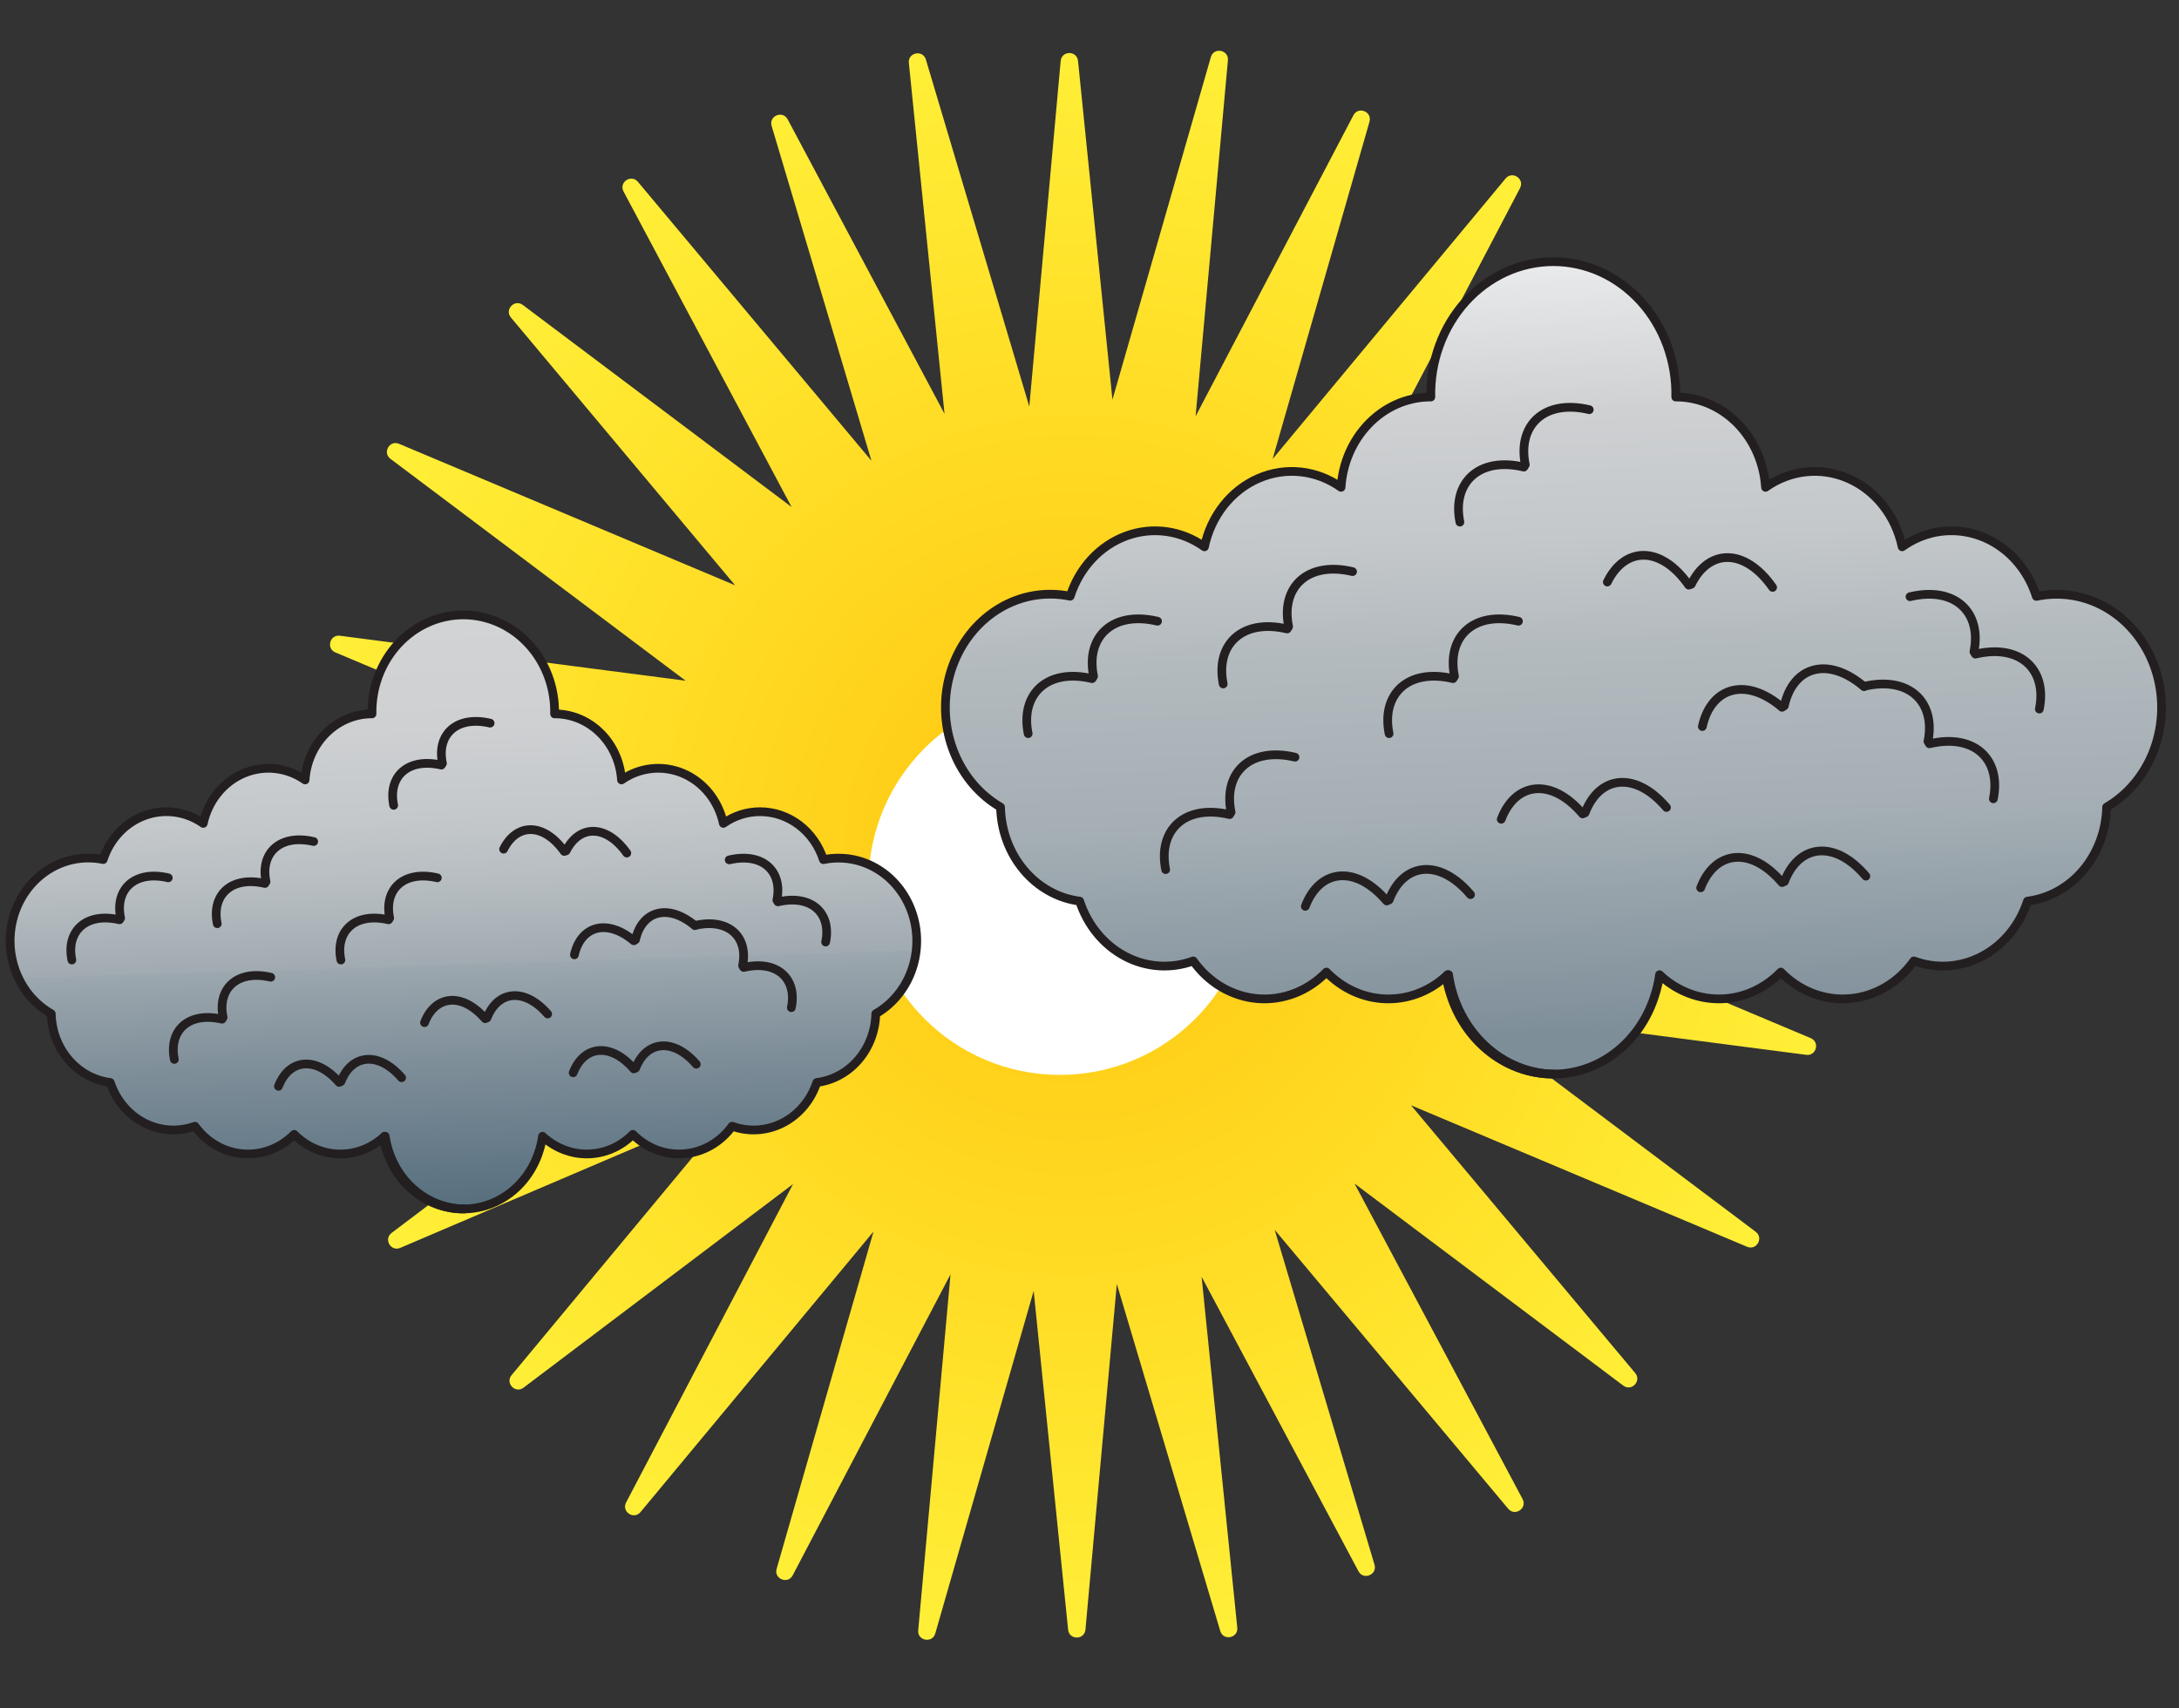 <svg width="125" height="98" viewBox="0 0 125 98" fill="none" xmlns="http://www.w3.org/2000/svg">
<rect x="0" y="0" width="125" height="98" fill="#333333" stroke="none"/>
<path d="M16.91 48.249C16.333 48.33 16.337 49.165 16.915 49.24L103.616 60.523C104.194 60.598 104.412 59.792 103.875 59.566L22.892 25.464C22.348 25.235 21.926 25.971 22.396 26.325L93.12 79.501C93.595 79.859 94.186 79.236 93.804 78.781L36.595 10.433C36.209 9.972 35.487 10.459 35.77 10.989L77.929 90.153C78.212 90.686 79.022 90.353 78.849 89.775L53.114 3.418C52.94 2.836 52.075 3.008 52.137 3.612L61.273 93.507C61.334 94.109 62.214 94.104 62.268 93.501L70.44 3.459C70.495 2.855 69.629 2.693 69.461 3.276L44.552 90.016C44.386 90.595 45.196 90.92 45.475 90.386L87.197 10.794C87.476 10.262 86.753 9.781 86.37 10.242L29.347 78.903C28.968 79.359 29.559 79.979 30.033 79.621L100.649 26.259C101.12 25.904 100.694 25.169 100.151 25.401L19.382 59.9C18.845 60.129 19.069 60.936 19.647 60.855L106.203 48.751C106.781 48.67 106.777 47.835 106.199 47.76L19.498 36.477C18.92 36.402 18.702 37.208 19.239 37.434L100.223 71.536C100.766 71.765 101.188 71.029 100.717 70.675L29.994 17.499C29.519 17.142 28.928 17.764 29.31 18.219L86.519 86.567C86.905 87.028 87.627 86.541 87.344 86.011L45.185 6.847C44.902 6.314 44.092 6.647 44.265 7.225L70.001 93.582C70.174 94.164 71.038 93.992 70.977 93.388L61.841 3.493C61.78 2.89 60.901 2.896 60.846 3.499L52.674 93.541C52.619 94.145 53.485 94.307 53.653 93.724L78.562 6.983C78.728 6.405 77.918 6.08 77.639 6.614L35.917 86.206C35.638 86.738 36.361 87.219 36.744 86.758L93.767 18.098C94.146 17.64 93.555 17.021 93.081 17.379L22.465 70.741C21.994 71.097 22.42 71.831 22.962 71.599L103.732 37.1C104.269 36.871 104.045 36.065 103.467 36.145L16.91 48.249Z" fill="url(#paint0_radial_73_11937)"/>
<path d="M71.779 50.696C71.779 56.759 66.864 61.674 60.801 61.674C54.738 61.674 49.822 56.759 49.822 50.696C49.822 44.633 54.738 39.717 60.801 39.717C66.864 39.717 71.779 44.633 71.779 50.696Z" fill="white"/>
<path d="M48.086 49.237C47.8 49.237 47.514 49.266 47.234 49.324C46.974 48.522 46.485 47.826 45.835 47.332C45.185 46.839 44.406 46.574 43.606 46.573C42.856 46.57 42.121 46.804 41.496 47.245C41.358 46.605 41.077 46.01 40.675 45.51C40.273 45.01 39.764 44.621 39.19 44.376C38.616 44.131 37.994 44.037 37.378 44.102C36.763 44.167 36.171 44.389 35.653 44.75C35.587 43.739 35.168 42.791 34.479 42.091C33.789 41.39 32.878 40.987 31.924 40.961H31.815C31.83 40.221 31.706 39.485 31.45 38.797C31.193 38.108 30.81 37.481 30.322 36.952C29.834 36.423 29.252 36.003 28.609 35.716C27.966 35.429 27.275 35.281 26.578 35.281C25.88 35.281 25.19 35.429 24.547 35.716C23.904 36.003 23.322 36.423 22.834 36.952C22.346 37.481 21.963 38.108 21.706 38.797C21.45 39.485 21.326 40.221 21.341 40.961H21.232C20.277 40.987 19.367 41.39 18.677 42.091C17.988 42.791 17.569 43.739 17.502 44.75C16.985 44.389 16.393 44.167 15.777 44.102C15.162 44.037 14.54 44.131 13.966 44.376C13.392 44.621 12.882 45.01 12.481 45.51C12.079 46.01 11.798 46.605 11.66 47.245C11.172 46.903 10.616 46.684 10.035 46.605C9.455 46.526 8.865 46.589 8.311 46.789C7.757 46.99 7.253 47.322 6.839 47.76C6.425 48.199 6.11 48.732 5.92 49.319C5.64 49.261 5.355 49.231 5.069 49.232C4.071 49.229 3.101 49.581 2.313 50.23C1.525 50.88 0.964 51.79 0.719 52.817C0.474 53.844 0.56 54.928 0.963 55.897C1.366 56.866 2.062 57.664 2.941 58.165C2.963 59.145 3.317 60.083 3.939 60.808C4.561 61.533 5.408 61.995 6.325 62.11C6.66 63.122 7.358 63.954 8.268 64.424C9.177 64.893 10.225 64.963 11.183 64.619C11.511 65.072 11.925 65.448 12.398 65.72C12.872 65.993 13.394 66.156 13.931 66.2C14.468 66.244 15.008 66.168 15.515 65.976C16.023 65.784 16.486 65.48 16.876 65.086C17.554 65.773 18.446 66.173 19.384 66.21C20.321 66.246 21.239 65.917 21.962 65.284C21.995 65.254 22.027 65.225 22.057 65.194C22.202 66.277 22.688 67.277 23.435 68.031C24.183 68.785 25.149 69.248 26.176 69.346C27.203 69.444 28.231 69.171 29.094 68.571C29.956 67.971 30.602 67.079 30.927 66.041C31.017 65.766 31.082 65.484 31.121 65.196L31.218 65.286C31.907 65.883 32.768 66.21 33.657 66.212C34.644 66.213 35.593 65.809 36.307 65.086C36.697 65.48 37.16 65.784 37.667 65.976C38.174 66.168 38.714 66.244 39.251 66.2C39.788 66.156 40.31 65.992 40.783 65.72C41.256 65.447 41.67 65.072 41.998 64.619C42.956 64.963 44.003 64.893 44.913 64.424C45.822 63.954 46.52 63.122 46.856 62.11C47.773 61.995 48.62 61.533 49.242 60.808C49.863 60.083 50.218 59.145 50.239 58.165C51.118 57.662 51.812 56.862 52.213 55.892C52.614 54.921 52.697 53.837 52.45 52.81C52.202 51.784 51.639 50.875 50.849 50.227C50.059 49.58 49.087 49.231 48.089 49.237H48.086Z" fill="url(#paint1_linear_73_11937)" stroke="#231F20" stroke-width="0.5" stroke-linecap="round" stroke-linejoin="round"/>
<path d="M26.634 69.368H26.577C25.602 69.367 24.653 69.041 23.863 68.437C23.073 67.832 22.482 66.979 22.174 65.999C22.098 65.766 22.042 65.526 22.005 65.284C22.037 65.254 22.069 65.225 22.099 65.194C22.267 66.347 22.814 67.4 23.645 68.164C24.475 68.928 25.535 69.355 26.634 69.368Z" stroke="#231F20" stroke-width="0.5" stroke-linecap="round" stroke-linejoin="round"/>
<path d="M17.995 48.285C16.07 47.836 14.914 48.939 15.26 50.591L15.198 50.691C13.276 50.242 12.12 51.348 12.463 53" stroke="#231F20" stroke-width="0.5" stroke-linecap="round" stroke-linejoin="round"/>
<path d="M9.654 50.367C7.73 49.918 6.574 51.023 6.919 52.675L6.857 52.775C4.935 52.327 3.779 53.43 4.122 55.084" stroke="#231F20" stroke-width="0.5" stroke-linecap="round" stroke-linejoin="round"/>
<path d="M15.533 56.071C13.609 55.622 12.453 56.727 12.799 58.379L12.737 58.479C10.815 58.031 9.659 59.134 10.002 60.788" stroke="#231F20" stroke-width="0.5" stroke-linecap="round" stroke-linejoin="round"/>
<path d="M25.087 50.367C23.166 49.918 22.01 51.023 22.353 52.675L22.291 52.775C20.366 52.327 19.213 53.43 19.556 55.084" stroke="#231F20" stroke-width="0.5" stroke-linecap="round" stroke-linejoin="round"/>
<path d="M31.417 58.181C30.085 56.643 28.543 56.841 27.937 58.406L27.832 58.45C26.5 56.912 24.958 57.11 24.352 58.675" stroke="#231F20" stroke-width="0.5" stroke-linecap="round" stroke-linejoin="round"/>
<path d="M23.039 61.838C21.709 60.297 20.165 60.495 19.558 62.059L19.454 62.104C18.121 60.566 16.578 60.764 15.973 62.329" stroke="#231F20" stroke-width="0.5" stroke-linecap="round" stroke-linejoin="round"/>
<path d="M39.944 61.062C38.614 59.522 37.071 59.722 36.464 61.286L36.359 61.331C35.029 59.791 33.486 59.991 32.879 61.553" stroke="#231F20" stroke-width="0.5" stroke-linecap="round" stroke-linejoin="round"/>
<path d="M39.865 53.11C38.319 51.815 36.824 52.269 36.456 53.918L36.359 53.978C34.816 52.683 33.321 53.137 32.951 54.786" stroke="#231F20" stroke-width="0.5" stroke-linecap="round" stroke-linejoin="round"/>
<path d="M35.957 48.947C34.768 47.28 33.222 47.322 32.476 48.818L32.369 48.852C31.181 47.185 29.635 47.227 28.889 48.723" stroke="#231F20" stroke-width="0.5" stroke-linecap="round" stroke-linejoin="round"/>
<path d="M28.116 41.491C26.191 41.043 25.035 42.148 25.381 43.8L25.319 43.9C23.397 43.452 22.241 44.554 22.584 46.209" stroke="#231F20" stroke-width="0.5" stroke-linecap="round" stroke-linejoin="round"/>
<path d="M41.831 49.338C43.753 48.889 44.909 49.992 44.566 51.646L44.628 51.746C46.553 51.298 47.706 52.401 47.363 54.052" stroke="#231F20" stroke-width="0.5" stroke-linecap="round" stroke-linejoin="round"/>
<path d="M39.865 53.1C41.787 52.651 42.943 53.757 42.6 55.408L42.662 55.509C44.586 55.06 45.739 56.163 45.396 57.817" stroke="#231F20" stroke-width="0.5" stroke-linecap="round" stroke-linejoin="round"/>
<path d="M117.96 34.099C117.576 34.099 117.193 34.139 116.816 34.219C116.468 33.121 115.812 32.169 114.94 31.494C114.067 30.82 113.022 30.456 111.95 30.455C110.943 30.452 109.957 30.772 109.118 31.375C108.934 30.5 108.556 29.685 108.017 29.002C107.479 28.319 106.795 27.786 106.025 27.451C105.255 27.116 104.421 26.987 103.595 27.076C102.769 27.165 101.975 27.469 101.281 27.962C101.192 26.58 100.63 25.284 99.705 24.326C98.78 23.368 97.558 22.817 96.278 22.781H96.131C96.152 21.769 95.985 20.762 95.641 19.821C95.297 18.88 94.783 18.022 94.129 17.298C93.474 16.575 92.693 16 91.83 15.607C90.968 15.215 90.042 15.013 89.106 15.013C88.17 15.013 87.244 15.215 86.382 15.607C85.519 16 84.738 16.575 84.083 17.298C83.429 18.022 82.915 18.88 82.571 19.821C82.227 20.762 82.06 21.769 82.081 22.781H81.934C80.654 22.817 79.432 23.368 78.507 24.326C77.582 25.284 77.02 26.58 76.931 27.962C76.237 27.469 75.443 27.165 74.617 27.076C73.791 26.987 72.957 27.116 72.187 27.451C71.417 27.786 70.733 28.319 70.195 29.002C69.656 29.685 69.278 30.5 69.094 31.375C68.438 30.907 67.693 30.608 66.914 30.5C66.135 30.392 65.344 30.478 64.601 30.752C63.858 31.025 63.182 31.48 62.626 32.079C62.07 32.679 61.648 33.408 61.393 34.211C61.017 34.131 60.635 34.092 60.252 34.092C58.913 34.088 57.612 34.569 56.554 35.457C55.497 36.346 54.744 37.591 54.416 38.995C54.088 40.399 54.203 41.882 54.743 43.207C55.283 44.533 56.218 45.624 57.397 46.309C57.426 47.649 57.902 48.933 58.736 49.924C59.57 50.915 60.706 51.547 61.936 51.704C62.386 53.089 63.323 54.226 64.543 54.868C65.763 55.511 67.168 55.607 68.453 55.135C68.893 55.755 69.449 56.269 70.084 56.641C70.719 57.014 71.42 57.238 72.14 57.298C72.861 57.358 73.585 57.254 74.266 56.991C74.946 56.728 75.568 56.313 76.091 55.774C77.001 56.714 78.198 57.261 79.455 57.311C80.713 57.361 81.943 56.91 82.914 56.044C82.958 56.005 83.001 55.965 83.041 55.922C83.236 57.403 83.887 58.771 84.89 59.801C85.893 60.832 87.189 61.466 88.567 61.6C89.945 61.734 91.324 61.361 92.481 60.54C93.638 59.72 94.505 58.5 94.941 57.08C95.061 56.705 95.148 56.318 95.201 55.925L95.331 56.048C96.255 56.864 97.41 57.311 98.603 57.314C99.927 57.315 101.2 56.763 102.158 55.774C102.68 56.313 103.302 56.728 103.982 56.991C104.663 57.253 105.387 57.358 106.107 57.298C106.827 57.237 107.527 57.014 108.162 56.641C108.797 56.268 109.353 55.755 109.792 55.135C111.077 55.607 112.482 55.511 113.702 54.868C114.922 54.226 115.859 53.089 116.309 51.704C117.539 51.547 118.676 50.915 119.51 49.924C120.343 48.933 120.819 47.649 120.848 46.309C122.026 45.621 122.958 44.527 123.496 43.2C124.033 41.873 124.145 40.389 123.813 38.986C123.481 37.582 122.725 36.339 121.665 35.453C120.605 34.568 119.302 34.091 117.963 34.099H117.96Z" fill="url(#paint2_linear_73_11937)" stroke="#231F20" stroke-width="0.5" stroke-linecap="round" stroke-linejoin="round"/>
<path d="M89.181 61.63H89.104C87.797 61.629 86.524 61.184 85.464 60.357C84.404 59.53 83.611 58.363 83.198 57.022C83.096 56.704 83.02 56.377 82.971 56.044C83.014 56.005 83.058 55.965 83.098 55.922C83.322 57.498 84.057 58.938 85.171 59.983C86.285 61.029 87.706 61.612 89.181 61.63Z" stroke="#231F20" stroke-width="0.5" stroke-linecap="round" stroke-linejoin="round"/>
<path d="M77.591 32.797C75.01 32.184 73.459 33.692 73.923 35.95L73.839 36.088C71.261 35.474 69.71 36.986 70.171 39.245" stroke="#231F20" stroke-width="0.5" stroke-linecap="round" stroke-linejoin="round"/>
<path d="M66.402 35.644C63.821 35.03 62.27 36.542 62.733 38.801L62.65 38.938C60.072 38.325 58.521 39.833 58.981 42.095" stroke="#231F20" stroke-width="0.5" stroke-linecap="round" stroke-linejoin="round"/>
<path d="M74.29 43.445C71.708 42.831 70.157 44.343 70.621 46.602L70.538 46.739C67.96 46.125 66.409 47.634 66.869 49.896" stroke="#231F20" stroke-width="0.5" stroke-linecap="round" stroke-linejoin="round"/>
<path d="M87.107 35.644C84.528 35.03 82.978 36.542 83.438 38.801L83.355 38.938C80.773 38.325 79.226 39.833 79.686 42.095" stroke="#231F20" stroke-width="0.5" stroke-linecap="round" stroke-linejoin="round"/>
<path d="M95.598 46.331C93.81 44.228 91.742 44.498 90.929 46.638L90.789 46.699C89.001 44.596 86.933 44.866 86.119 47.006" stroke="#231F20" stroke-width="0.5" stroke-linecap="round" stroke-linejoin="round"/>
<path d="M84.358 51.332C82.574 49.225 80.503 49.495 79.689 51.635L79.549 51.696C77.762 49.593 75.69 49.864 74.88 52.003" stroke="#231F20" stroke-width="0.5" stroke-linecap="round" stroke-linejoin="round"/>
<path d="M107.037 50.271C105.253 48.164 103.182 48.438 102.368 50.578L102.228 50.639C100.444 48.532 98.373 48.806 97.559 50.942" stroke="#231F20" stroke-width="0.5" stroke-linecap="round" stroke-linejoin="round"/>
<path d="M106.931 39.396C104.856 37.625 102.852 38.245 102.358 40.5L102.228 40.583C100.157 38.812 98.153 39.432 97.656 41.687" stroke="#231F20" stroke-width="0.5" stroke-linecap="round" stroke-linejoin="round"/>
<path d="M101.688 33.703C100.094 31.422 98.019 31.48 97.019 33.526L96.875 33.573C95.281 31.292 93.207 31.35 92.206 33.396" stroke="#231F20" stroke-width="0.5" stroke-linecap="round" stroke-linejoin="round"/>
<path d="M91.169 23.506C88.587 22.893 87.037 24.404 87.5 26.663L87.417 26.8C84.839 26.187 83.288 27.695 83.748 29.957" stroke="#231F20" stroke-width="0.5" stroke-linecap="round" stroke-linejoin="round"/>
<path d="M109.569 34.237C112.147 33.623 113.697 35.131 113.237 37.394L113.321 37.531C115.902 36.917 117.449 38.426 116.989 40.684" stroke="#231F20" stroke-width="0.5" stroke-linecap="round" stroke-linejoin="round"/>
<path d="M106.931 39.382C109.509 38.768 111.059 40.28 110.599 42.539L110.683 42.676C113.264 42.063 114.811 43.571 114.351 45.833" stroke="#231F20" stroke-width="0.5" stroke-linecap="round" stroke-linejoin="round"/>
<defs>
<radialGradient id="paint0_radial_73_11937" cx="0" cy="0" r="1" gradientUnits="userSpaceOnUse" gradientTransform="translate(61.557 48.5) rotate(-90.276) scale(50.239 48.316)">
<stop stop-color="#FFC50F"/>
<stop offset="1" stop-color="#FFF33B"/>
</radialGradient>
<linearGradient id="paint1_linear_73_11937" x1="26.084" y1="35.568" x2="27.134" y2="69.652" gradientUnits="userSpaceOnUse">
<stop stop-color="#D1D3D4"/>
<stop offset="0.18" stop-color="#CED0D2"/>
<stop offset="0.33" stop-color="#C4C8CB"/>
<stop offset="0.46" stop-color="#B4BBBF"/>
<stop offset="0.552" stop-color="#A4AEB4"/>
<stop offset="0.552" stop-color="#A4AEB4"/>
<stop offset="0.58" stop-color="#A0AAB0"/>
<stop offset="0.58" stop-color="#9CA7AE"/>
<stop offset="0.746" stop-color="#7E8E99"/>
<stop offset="0.975" stop-color="#59707F"/>
</linearGradient>
<linearGradient id="paint2_linear_73_11937" x1="88.444" y1="15.406" x2="89.907" y2="62.016" gradientUnits="userSpaceOnUse">
<stop stop-color="#E7E9EA"/>
<stop offset="0.18" stop-color="#CED0D2"/>
<stop offset="0.33" stop-color="#C4C8CB"/>
<stop offset="0.46" stop-color="#B4BBBF"/>
<stop offset="0.679" stop-color="#A4AEB4"/>
<stop offset="0.944" stop-color="#7E8E99"/>
</linearGradient>
</defs>
</svg>
